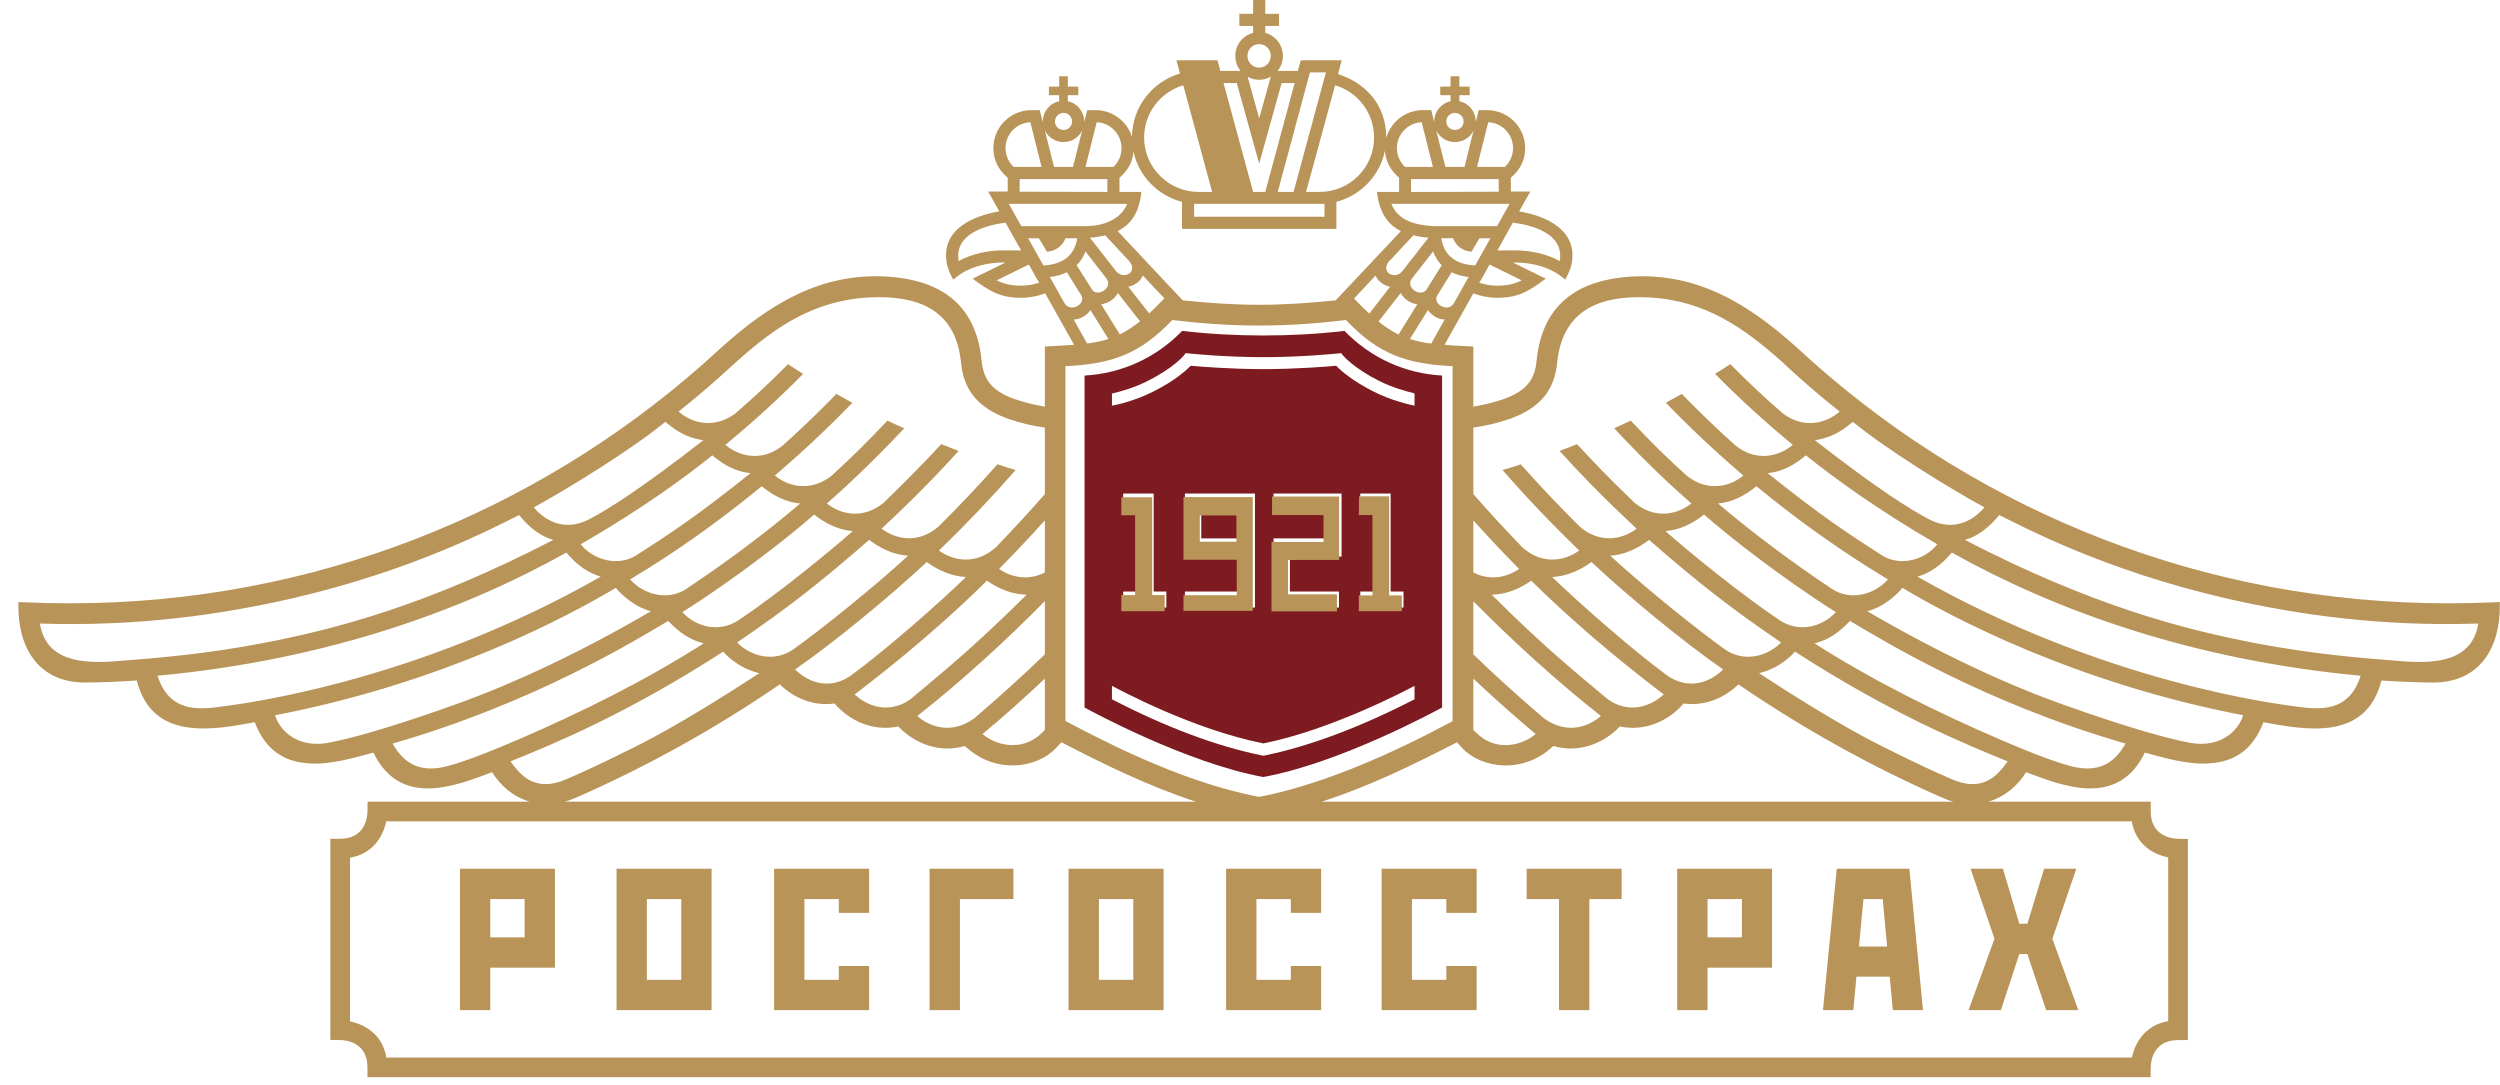 <svg id="SvgjsSvg1000" xmlns="http://www.w3.org/2000/svg" version="1.1" xmlns:xlink="http://www.w3.org/1999/xlink" xmlns:svgjs="http://svgjs.com/svgjs" width="136" height="59" viewBox="0 0 136 59"><title>Fill 2</title><desc>Created with Avocode.</desc><defs id="SvgjsDefs1001"></defs><path id="SvgjsPath1007" d="M352.99 1248.94C353.01 1251.16 351.96 1253.17 349.27 1253.13C348.36 1253.12 347.45 1253.08 346.55 1253.02C346.13 1254.68 345.09 1255.36 343.86 1255.56C343.23 1255.66 342.56 1255.64 341.9 1255.57C341.29 1255.5 340.69 1255.39 340.13 1255.29C339.54 1256.85 338.48 1257.43 337.27 1257.52C336.66 1257.58 336.01 1257.5 335.38 1257.37C334.8 1257.25 334.22 1257.09 333.68 1256.94C332.97 1258.41 331.88 1258.9 330.69 1258.89C330.08 1258.89 329.46 1258.75 328.85 1258.58C328.29 1258.41 327.74 1258.2 327.22 1258.01C326.76 1258.75 326.04 1259.36 325.17 1259.61L334 1259.61L334 1260.14C334 1261.54 335.24 1261.63 335.49 1261.63L336.02 1261.64L336.02 1272.58L335.49 1272.58C334.09 1272.58 334 1273.82 334 1274.07L333.99 1274.6L236.99 1274.6L236.99 1274.06C236.99 1272.66 235.75 1272.58 235.5 1272.58L234.97 1272.57L234.97 1261.63L235.5 1261.63C236.9 1261.63 236.99 1260.39 236.99 1260.14L237 1259.61L245.82 1259.61C244.94 1259.36 244.23 1258.75 243.77 1258.01C243.25 1258.2 242.7 1258.41 242.14 1258.58C241.53 1258.75 240.91 1258.89 240.3 1258.89C239.11 1258.9 238.03 1258.41 237.31 1256.94C236.77 1257.09 236.19 1257.25 235.61 1257.37C234.98 1257.5 234.33 1257.58 233.72 1257.52C232.51 1257.43 231.45 1256.85 230.86 1255.29C230.3 1255.39 229.7 1255.5 229.1 1255.57C228.44 1255.64 227.76 1255.66 227.14 1255.56C225.9 1255.36 224.86 1254.68 224.44 1253.02C223.54 1253.08 222.63 1253.12 221.72 1253.13C219.03 1253.17 217.98 1251.16 218 1248.94L218 1248.75L218.2 1248.76C219.07 1248.8 219.94 1248.82 220.81 1248.82C234.02 1248.82 246.07 1243.9 255.24 1235.81C255.44 1235.63 256.28 1234.87 256.28 1234.87C258.85 1232.57 261.64 1230.81 265.32 1231.05C267.83 1231.22 270.08 1232.29 270.4 1235.62C270.5 1236.61 270.91 1237.24 272.16 1237.7C272.19 1237.71 272.23 1237.72 272.26 1237.73C272.76 1237.9 273.29 1238.03 273.84 1238.12L273.84 1234.85C274.44 1234.82 274.96 1234.79 275.43 1234.76L273.86 1231.96C273.45 1232.11 273.01 1232.2 272.55 1232.2C271.38 1232.2 270.81 1231.82 269.91 1231.16L271.7 1230.28L271.59 1230.28C270.82 1230.28 269.98 1230.46 269.31 1230.87C269.22 1230.92 268.85 1231.21 268.85 1231.21C268.7 1230.91 268.55 1230.63 268.5 1230.29C268.2 1228.51 269.87 1227.75 271.36 1227.5L270.76 1226.42L271.82 1226.42L271.82 1225.67C271.33 1225.25 271.04 1224.73 271.04 1224.06C271.04 1222.91 271.97 1221.99 273.11 1221.99L273.56 1221.99L273.73 1222.65L273.73 1222.61C273.73 1222.07 274.11 1221.61 274.62 1221.51L274.62 1221.18L274.06 1221.18L274.06 1220.71L274.62 1220.71L274.62 1220.15L275.09 1220.15L275.09 1220.71L275.66 1220.71L275.66 1221.18L275.09 1221.18L275.09 1221.51C275.6 1221.61 275.98 1222.07 275.98 1222.61L275.98 1222.65L276.15 1221.99L276.6 1221.99C277.53 1221.99 278.32 1222.61 278.58 1223.45C278.59 1221.82 279.69 1220.44 281.19 1220L281 1219.28L283.23 1219.28L283.39 1219.86L284.49 1219.86C284.31 1219.64 284.2 1219.35 284.2 1219.04C284.2 1218.44 284.61 1217.93 285.17 1217.79L285.17 1217.41L284.42 1217.41L284.42 1216.75L285.17 1216.75L285.17 1216L285.83 1216L285.83 1216.75L286.58 1216.75L286.58 1217.41L285.83 1217.41L285.83 1217.79C286.38 1217.93 286.79 1218.44 286.79 1219.04C286.79 1219.35 286.68 1219.64 286.5 1219.86L287.6 1219.86L287.76 1219.28L289.99 1219.28L289.79 1220.03C291.31 1220.52 292.41 1221.72 292.41 1223.48L292.41 1223.5C292.66 1222.63 293.46 1221.99 294.41 1221.99L294.86 1221.99L295.02 1222.65L295.02 1222.61C295.02 1222.07 295.41 1221.61 295.91 1221.51L295.91 1221.18L295.35 1221.18L295.35 1220.71L295.91 1220.71L295.91 1220.15L296.39 1220.15L296.39 1220.71L296.95 1220.71L296.95 1221.18L296.39 1221.18L296.39 1221.51C296.9 1221.61 297.28 1222.07 297.28 1222.61L297.28 1222.65L297.44 1221.99L297.89 1221.99C299.04 1221.99 299.97 1222.91 299.97 1224.06C299.97 1224.73 299.68 1225.25 299.19 1225.67L299.19 1226.42L300.25 1226.42L299.64 1227.5C301.13 1227.75 302.8 1228.51 302.51 1230.29C302.45 1230.63 302.31 1230.91 302.15 1231.21C302.15 1231.21 301.79 1230.92 301.69 1230.87C301.03 1230.46 300.19 1230.28 299.41 1230.28L299.3 1230.28L301.09 1231.16C300.19 1231.82 299.63 1232.2 298.45 1232.2C297.99 1232.2 297.56 1232.11 297.15 1231.96L295.58 1234.76C296.04 1234.8 296.56 1234.82 297.15 1234.85L297.15 1238.12C297.7 1238.03 298.23 1237.9 298.73 1237.73C298.76 1237.72 298.8 1237.71 298.83 1237.7C300.08 1237.24 300.5 1236.61 300.59 1235.62C300.92 1232.29 303.16 1231.22 305.67 1231.05C309.36 1230.81 312.14 1232.57 314.71 1234.87C314.71 1234.87 315.55 1235.63 315.75 1235.81C324.92 1243.9 336.98 1248.82 350.18 1248.82C351.06 1248.82 351.92 1248.8 352.8 1248.76L352.99 1248.75ZM238.01 1260.68C237.85 1261.47 237.31 1262.44 236.04 1262.66L236.04 1271.56C236.83 1271.73 237.81 1272.26 238.02 1273.53L332.98 1273.53C333.14 1272.74 333.68 1271.77 334.95 1271.55L334.95 1262.64C334.16 1262.49 333.18 1261.95 332.97 1260.68ZM274.96 1255.23C274.96 1255.23 274.99 1255.24 275.01 1255.25C276.55 1256.04 281.07 1258.52 285.5 1259.35C290.08 1258.48 295.03 1255.75 296.02 1255.23L296.02 1235.92C293.5 1235.8 291.99 1235.27 290.22 1233.41C288.65 1233.6 287.08 1233.71 285.5 1233.71L285.49 1233.71C283.91 1233.71 282.35 1233.6 280.77 1233.41C279 1235.27 277.49 1235.8 274.96 1235.92ZM297.15 1242.88C298 1243.85 298.88 1244.8 299.8 1245.76C300.82 1246.69 302.03 1246.58 302.91 1245.95C301.46 1244.55 300.06 1243.09 298.74 1241.57C299.07 1241.47 299.4 1241.37 299.73 1241.26C300.74 1242.4 301.8 1243.52 302.93 1244.64C303.96 1245.54 305.17 1245.41 306.03 1244.76C305.72 1244.46 305.4 1244.16 305.08 1243.86C303.96 1242.79 302.88 1241.68 301.84 1240.53C302.16 1240.41 302.48 1240.29 302.79 1240.16C303.1 1240.49 303.4 1240.82 303.71 1241.14C304.41 1241.88 305.15 1242.61 305.91 1243.34C306.96 1244.21 308.15 1244.06 309.01 1243.39C308.65 1243.07 308.28 1242.74 307.92 1242.41C306.84 1241.41 305.81 1240.37 304.81 1239.3C305.1 1239.17 305.4 1239.03 305.71 1238.88C306.23 1239.43 306.75 1239.96 307.28 1240.49C307.76 1240.95 308.24 1241.41 308.75 1241.87C309.81 1242.72 311.01 1242.55 311.84 1241.87C311.43 1241.52 311.02 1241.16 310.62 1240.8C309.58 1239.87 308.58 1238.9 307.62 1237.91C307.91 1237.75 308.2 1237.59 308.49 1237.43C309.25 1238.21 310.03 1238.97 310.82 1239.7C311.03 1239.89 311.23 1240.07 311.44 1240.26C312.51 1241.09 313.7 1240.89 314.53 1240.2C313.06 1238.99 311.64 1237.7 310.3 1236.34C310.57 1236.17 310.84 1236 311.13 1235.81C312.06 1236.75 313.01 1237.65 314 1238.5C315.08 1239.3 316.26 1239.09 317.08 1238.39C316.37 1237.83 315.68 1237.25 315 1236.65C314.65 1236.34 314.3 1236.02 313.96 1235.7C311.9 1233.86 309.77 1232.33 306.68 1232.18C304.18 1232.06 302.01 1232.75 301.71 1235.73C301.57 1237.18 300.83 1238.16 299.21 1238.76C299.16 1238.78 299.11 1238.8 299.06 1238.81C298.45 1239.02 297.81 1239.17 297.15 1239.26ZM255.99 1236.65C255.31 1237.25 254.62 1237.83 253.91 1238.39C254.73 1239.09 255.91 1239.3 256.99 1238.5C257.98 1237.65 258.94 1236.75 259.87 1235.81C260.15 1236 260.42 1236.17 260.69 1236.34C259.35 1237.7 257.93 1238.99 256.46 1240.2C257.29 1240.89 258.48 1241.09 259.55 1240.26C259.76 1240.07 259.97 1239.89 260.17 1239.7C260.96 1238.97 261.74 1238.21 262.5 1237.43C262.8 1237.59 263.08 1237.75 263.37 1237.91C262.41 1238.9 261.41 1239.87 260.37 1240.8C259.97 1241.16 259.56 1241.52 259.15 1241.87C259.99 1242.55 261.18 1242.72 262.25 1241.87C262.75 1241.41 263.23 1240.95 263.71 1240.49C264.24 1239.96 264.76 1239.43 265.28 1238.88C265.59 1239.03 265.89 1239.17 266.19 1239.3C265.19 1240.37 264.14 1241.41 263.07 1242.41C262.71 1242.74 262.35 1243.07 261.98 1243.39C262.83 1244.06 264.03 1244.21 265.08 1243.34C265.84 1242.61 266.57 1241.88 267.28 1241.14C267.59 1240.82 267.9 1240.49 268.2 1240.16C268.52 1240.29 268.83 1240.41 269.15 1240.53C268.11 1241.68 267.03 1242.79 265.91 1243.86C265.59 1244.16 265.28 1244.46 264.96 1244.76C265.83 1245.41 267.03 1245.54 268.06 1244.64C269.19 1243.52 270.25 1242.4 271.26 1241.26L271.27 1241.26C271.59 1241.37 271.92 1241.47 272.25 1241.57C270.92 1243.09 269.53 1244.55 268.08 1245.95C268.96 1246.58 270.17 1246.69 271.19 1245.76C272.11 1244.8 272.99 1243.85 273.84 1242.88L273.84 1239.26C273.18 1239.17 272.54 1239.02 271.93 1238.81C271.88 1238.8 271.83 1238.78 271.78 1238.76C270.16 1238.16 269.42 1237.18 269.28 1235.73C268.99 1232.75 266.81 1232.06 264.32 1232.18C261.22 1232.33 259.09 1233.86 257.04 1235.7C256.69 1236.02 256.34 1236.34 255.99 1236.65ZM347.68 1251.97C349.48 1252.11 351.49 1251.99 351.82 1249.92C346.48 1250.1 341.88 1249.42 338.05 1248.54C331.42 1247 327.15 1244.7 325.76 1244.02C324.83 1245.15 324.08 1245.3 323.89 1245.37C330.73 1248.91 335.72 1250.24 339.88 1251.02C342.67 1251.55 345.26 1251.79 347.68 1251.97ZM223.31 1251.97C225.73 1251.79 228.32 1251.55 231.11 1251.02C235.27 1250.24 240.27 1248.91 247.1 1245.37C246.91 1245.3 246.16 1245.15 245.24 1244.02C243.85 1244.7 239.57 1247 232.95 1248.54C229.11 1249.42 224.51 1250.1 219.17 1249.92C219.5 1251.99 221.51 1252.11 223.31 1251.97ZM296.5 1256.65C296.42 1256.55 296.33 1256.46 296.26 1256.38C293.77 1257.66 291.47 1258.78 288.91 1259.61L323.27 1259.61C323.06 1259.56 322.86 1259.48 322.65 1259.39C318.75 1257.68 315.05 1255.61 311.57 1253.23C310.81 1253.97 309.74 1254.43 308.59 1254.27C307.78 1255.22 306.48 1255.81 305.12 1255.52C304.24 1256.45 302.88 1256.99 301.5 1256.58C299.91 1258.11 297.6 1257.85 296.5 1256.65ZM274.49 1256.65C273.4 1257.85 271.08 1258.11 269.49 1256.58C268.11 1256.99 266.75 1256.45 265.87 1255.52C264.51 1255.81 263.21 1255.22 262.4 1254.27C261.25 1254.43 260.18 1253.97 259.42 1253.23C255.95 1255.61 252.24 1257.68 248.34 1259.39C248.13 1259.48 247.93 1259.56 247.72 1259.61L282.05 1259.61C279.52 1258.78 277.11 1257.61 274.74 1256.38C274.66 1256.46 274.58 1256.55 274.49 1256.65ZM229.18 1254.42C229.89 1254.32 239.46 1253.2 249.68 1247.37C249.01 1247.17 248.41 1246.77 247.81 1246.06C242.22 1249.19 234.8 1251.9 225.57 1252.76C226.2 1254.72 227.71 1254.64 229.18 1254.42ZM341.81 1254.42C343.28 1254.64 344.79 1254.72 345.42 1252.76C336.19 1251.9 328.77 1249.19 323.18 1246.06C322.58 1246.77 321.99 1247.17 321.31 1247.37C331.54 1253.2 341.1 1254.32 341.81 1254.42ZM234.85 1256.41C235.97 1256.2 238.08 1255.65 241.95 1254.26C244.94 1253.18 248.57 1251.5 252.41 1249.25C251.58 1249.04 250.86 1248.42 250.5 1247.98C247.85 1249.56 241.13 1253.15 231.96 1254.91C232.24 1255.79 233.22 1256.7 234.85 1256.41ZM336.14 1256.41C337.77 1256.7 338.75 1255.79 339.03 1254.91C329.86 1253.15 323.14 1249.56 320.49 1247.98C320.13 1248.42 319.42 1249.04 318.58 1249.25C322.43 1251.5 326.04 1253.18 329.04 1254.26C332.92 1255.65 335.03 1256.2 336.14 1256.41ZM329.66 1257.68C330.99 1258.03 331.96 1257.66 332.63 1256.45C324.92 1254.23 319.4 1250.82 317.64 1249.78C317.03 1250.42 316.47 1250.81 315.71 1251C318.96 1253.07 322.41 1254.77 325.83 1256.24C326.87 1256.69 328.49 1257.37 329.66 1257.68ZM241.33 1257.68C242.51 1257.37 244.12 1256.69 245.17 1256.24C248.58 1254.77 252.03 1253.07 255.28 1251C254.53 1250.81 253.96 1250.42 253.35 1249.78C251.59 1250.82 246.07 1254.23 238.36 1256.45C239.03 1257.66 240 1258.03 241.33 1257.68ZM278.66 1224.25C278.62 1224.83 278.34 1225.29 277.9 1225.67L277.9 1226.44L279.09 1226.44C278.98 1227.6 278.49 1228.23 277.8 1228.57L281.34 1232.34C282.72 1232.48 284.1 1232.58 285.49 1232.58C286.9 1232.58 288.28 1232.48 289.66 1232.34L293.21 1228.57C292.52 1228.23 292.03 1227.6 291.91 1226.44L293.11 1226.44L293.11 1225.67C292.66 1225.28 292.38 1224.8 292.34 1224.2C292.07 1225.55 291.03 1226.63 289.7 1226.98L289.7 1228.45L281.3 1228.45L281.3 1226.98C279.98 1226.64 278.95 1225.58 278.66 1224.25ZM244.77 1257.42C245.39 1258.28 246.19 1259.11 247.86 1258.37C249.72 1257.56 251.02 1256.88 251.4 1256.7C251.81 1256.49 253.89 1255.51 258.31 1252.62C257.95 1252.54 257.08 1252.27 256.34 1251.45C251.02 1254.89 246.94 1256.54 244.77 1257.42ZM323.13 1258.37C324.8 1259.11 325.6 1258.28 326.22 1257.42C324.06 1256.54 319.97 1254.89 314.65 1251.45C313.91 1252.27 313.04 1252.54 312.69 1252.62C317.1 1255.51 319.18 1256.49 319.59 1256.7C319.97 1256.88 321.27 1257.56 323.13 1258.37ZM272.85 1248.35C272.08 1248.34 271.37 1248.06 270.69 1247.59L270.68 1247.6C268.6 1249.65 266.2 1251.72 263.49 1253.78C264.71 1254.87 265.97 1254.51 266.61 1253.97C268.17 1252.65 269.84 1251.34 272.85 1248.35ZM307.51 1253.78C304.8 1251.72 302.39 1249.65 300.31 1247.6L300.3 1247.59C299.62 1248.06 298.91 1248.34 298.15 1248.35C301.14 1251.34 302.82 1252.65 304.38 1253.97C305.02 1254.51 306.28 1254.87 307.51 1253.78ZM301.44 1247.39C302.69 1248.61 305.65 1251.24 307.66 1252.72C308.52 1253.35 309.68 1253.43 310.74 1252.42C308.54 1250.89 305.63 1248.49 303.58 1246.58L303.58 1246.57C302.91 1247.06 302.19 1247.35 301.44 1247.39ZM263.33 1252.72C265.34 1251.24 268.3 1248.61 269.55 1247.39C268.8 1247.35 268.08 1247.06 267.41 1246.57L267.41 1246.58C265.36 1248.49 262.45 1250.89 260.25 1252.42C261.31 1253.43 262.47 1253.35 263.33 1252.72ZM264.28 1245.37C261.52 1247.78 259.78 1249.12 257.1 1250.95C257.82 1251.69 259.11 1252.08 260.19 1251.3C261.57 1250.32 264.56 1247.93 266.4 1246.23C265.63 1246.19 264.88 1245.83 264.28 1245.37ZM304.6 1246.23C306.43 1247.93 309.42 1250.32 310.8 1251.3C311.88 1252.08 313.17 1251.69 313.89 1250.95C311.21 1249.12 309.47 1247.78 306.71 1245.37C306.11 1245.83 305.36 1246.19 304.6 1246.23ZM261.29 1243.99C260.02 1245.12 257.02 1247.48 254.12 1249.3C254.82 1250.07 256.09 1250.47 257.19 1249.73C259.21 1248.38 261.99 1246.13 263.39 1244.89C262.69 1244.84 261.96 1244.53 261.29 1243.99ZM313.8 1249.73C314.89 1250.47 316.17 1250.07 316.87 1249.3C313.98 1247.48 310.97 1245.12 309.7 1243.99C309.03 1244.53 308.3 1244.84 307.6 1244.89C309 1246.13 311.78 1248.38 313.8 1249.73ZM258.44 1242.45C254.79 1245.45 252.04 1247.05 251.28 1247.52C251.97 1248.31 253.3 1248.73 254.34 1248.03C256.36 1246.69 258.6 1245.04 260.53 1243.39C259.79 1243.33 259.09 1242.99 258.44 1242.45ZM316.65 1248.03C317.69 1248.73 319.02 1248.31 319.7 1247.52C318.95 1247.05 316.2 1245.45 312.55 1242.45C311.89 1242.99 311.2 1243.33 310.46 1243.39C312.4 1245.04 314.63 1246.69 316.65 1248.03ZM248.59 1245.61C249.3 1246.49 250.65 1246.83 251.63 1246.2C253.35 1245.09 254.82 1244.15 257.83 1241.74C257.03 1241.66 256.37 1241.3 255.75 1240.77C254.3 1241.94 251.95 1243.67 248.59 1245.61ZM319.36 1246.2C320.34 1246.83 321.69 1246.49 322.39 1245.61C319.04 1243.67 316.7 1241.94 315.24 1240.77C314.61 1241.3 313.96 1241.66 313.16 1241.74C316.17 1244.15 317.64 1245.09 319.36 1246.2ZM324.95 1243.6C323.16 1242.63 319.56 1240.41 317.8 1238.95C317.44 1239.21 316.89 1239.77 315.73 1239.95C319.15 1242.61 320.88 1243.69 321.94 1244.25C323.38 1245 324.47 1244.19 324.95 1243.6ZM253.19 1238.95C251.43 1240.41 247.83 1242.63 246.04 1243.6C246.52 1244.19 247.61 1245 249.05 1244.25C250.11 1243.69 251.84 1242.61 255.26 1239.95C254.1 1239.77 253.54 1239.21 253.19 1238.95ZM270.03 1255.05C271.35 1253.92 272.62 1252.77 273.84 1251.6L273.84 1248.7C271.76 1250.82 269.23 1253.13 266.9 1254.95C267.73 1255.67 268.93 1255.89 270.03 1255.05ZM297.15 1251.6C298.37 1252.78 299.64 1253.92 300.96 1255.05C302.07 1255.89 303.26 1255.67 304.09 1254.95C301.77 1253.13 299.23 1250.82 297.15 1248.71ZM324.09 1270.95L325.5 1267.07L324.2 1263.26L325.96 1263.26L326.85 1266.25L327.29 1266.25L328.2 1263.26L329.95 1263.26L328.65 1267.07L330.06 1270.95L328.31 1270.95L327.29 1267.9L326.85 1267.9L325.85 1270.95ZM317.82 1270.95L316.17 1270.95L316.92 1263.26L320.87 1263.26L321.61 1270.95L319.97 1270.95L319.8 1269.13L317.99 1269.13ZM250.54 1263.26L255.71 1263.26L255.71 1270.95L250.54 1270.95ZM288.87 1270.95L283.7 1270.95L283.7 1263.26L288.87 1263.26L288.87 1265.66L287.22 1265.66L287.22 1264.91L285.35 1264.91L285.35 1269.3L287.22 1269.3L287.22 1268.55L288.87 1268.55ZM275.13 1263.26L280.3 1263.26L280.3 1270.95L275.13 1270.95ZM301.81 1264.91L300.05 1264.91L300.05 1263.26L305.22 1263.26L305.22 1264.91L303.46 1264.91L303.46 1270.95L301.81 1270.95ZM297.33 1270.95L292.16 1270.95L292.16 1263.26L297.33 1263.26L297.33 1265.66L295.68 1265.66L295.68 1264.91L293.81 1264.91L293.81 1269.3L295.68 1269.3L295.68 1268.55L297.33 1268.55ZM264.28 1270.95L259.11 1270.95L259.11 1263.26L264.28 1263.26L264.28 1265.66L262.63 1265.66L262.63 1264.91L260.76 1264.91L260.76 1269.3L262.63 1269.3L262.63 1268.55L264.28 1268.55ZM309.89 1270.95L308.24 1270.95L308.24 1263.26L313.4 1263.26L313.4 1268.64L309.89 1268.64ZM269.22 1270.95L267.57 1270.95L267.57 1263.26L272.13 1263.26L272.13 1264.91L269.22 1264.91ZM283.56 1220.52L285.17 1226.44L285.83 1226.44L287.43 1220.52L286.72 1220.52L285.5 1224.9L284.28 1220.52ZM281.37 1220.64C280.14 1221 279.24 1222.14 279.24 1223.48C279.24 1225.11 280.57 1226.44 282.2 1226.44L282.94 1226.44ZM291.75 1223.48C291.75 1222.14 290.86 1221 289.63 1220.64L288.05 1226.44L288.79 1226.44C290.43 1226.44 291.75 1225.11 291.75 1223.48ZM286.51 1226.44L287.37 1226.44L289.13 1219.94L288.26 1219.94ZM297.15 1255.71C297.2 1255.75 297.25 1255.8 297.3 1255.85C298.41 1256.97 299.88 1256.51 300.54 1255.93C299.54 1255.1 298.31 1254.01 297.15 1252.92ZM273.84 1252.92C272.68 1254.01 271.46 1255.1 270.45 1255.93C271.11 1256.51 272.58 1256.97 273.7 1255.85C273.75 1255.8 273.79 1255.75 273.84 1255.71ZM276.78 1269.3L278.65 1269.3L278.65 1264.91L276.78 1264.91ZM252.19 1269.3L254.06 1269.3L254.06 1264.91L252.19 1264.91ZM276.06 1228.3C276.91 1228.3 277.94 1228.01 278.32 1227.09L271.88 1227.09L272.56 1228.3ZM298.44 1228.3L299.12 1227.09L292.69 1227.09C293.06 1228.01 294 1228.24 294.95 1228.3ZM297.15 1247.14C298.01 1247.59 298.93 1247.44 299.64 1246.95C298.79 1246.09 297.96 1245.21 297.15 1244.31ZM271.35 1246.95C272.06 1247.44 272.99 1247.59 273.84 1247.14L273.84 1244.31C273.03 1245.21 272.2 1246.09 271.35 1246.95ZM272.55 1229.62L272.08 1228.79L271.7 1228.11C270.57 1228.26 268.91 1228.74 269.15 1230.2C269.89 1229.8 270.75 1229.62 271.59 1229.62ZM298.92 1228.79L298.46 1229.62L299.41 1229.62C300.25 1229.62 301.12 1229.8 301.85 1230.2C302.1 1228.74 300.44 1228.26 299.3 1228.11ZM277.12 1228.8C276.86 1228.87 276.58 1228.91 276.29 1228.93L277.73 1230.77C278.13 1231.24 278.96 1230.8 278.41 1230.18C278.4 1230.17 278.38 1230.15 278.36 1230.13ZM294.71 1228.93C294.43 1228.91 294.15 1228.87 293.89 1228.8L292.65 1230.13C292.63 1230.15 292.61 1230.17 292.59 1230.18C292.05 1230.8 292.87 1231.24 293.27 1230.77ZM281.96 1227.79L289.05 1227.79L289.05 1227.09L281.96 1227.09ZM277.44 1232.35C277.28 1232.46 277.09 1232.53 276.9 1232.55L277.92 1234.19C278.28 1234.02 278.64 1233.78 279.02 1233.48L277.81 1231.94C277.72 1232.1 277.6 1232.24 277.44 1232.35ZM291.99 1233.49C292.36 1233.79 292.72 1234.02 293.08 1234.2L294.1 1232.55C293.91 1232.53 293.73 1232.46 293.57 1232.35C293.41 1232.24 293.28 1232.1 293.2 1231.94ZM271.7 1224.06C271.7 1224.46 271.87 1224.82 272.14 1225.08L273.66 1225.08L273.05 1222.65C272.3 1222.68 271.7 1223.3 271.7 1224.06ZM297.35 1225.08L298.87 1225.08C299.14 1224.82 299.31 1224.46 299.31 1224.06C299.31 1223.3 298.71 1222.68 297.96 1222.65ZM276.05 1225.08L277.57 1225.08C277.85 1224.82 278.01 1224.46 278.01 1224.06C278.01 1223.3 277.41 1222.68 276.66 1222.65ZM294.34 1222.65C293.59 1222.68 292.99 1223.3 292.99 1224.06C292.99 1224.46 293.16 1224.82 293.43 1225.08L294.95 1225.08ZM292.62 1231.6C292.47 1231.57 292.33 1231.51 292.19 1231.42C292.03 1231.31 291.9 1231.16 291.83 1230.99L290.66 1232.24C290.95 1232.55 291.23 1232.82 291.49 1233.06ZM279.52 1233.05C279.77 1232.81 280.05 1232.54 280.34 1232.23L279.17 1230.99C279.1 1231.16 278.98 1231.31 278.81 1231.42C278.68 1231.51 278.53 1231.57 278.38 1231.6ZM274.86 1223.73C274.41 1223.73 274.02 1223.47 273.84 1223.1L274.34 1225.08L275.37 1225.08L275.87 1223.1C275.69 1223.47 275.3 1223.73 274.86 1223.73ZM296.14 1223.73C295.7 1223.73 295.31 1223.47 295.13 1223.1L295.63 1225.08L296.67 1225.08L297.16 1223.1C296.98 1223.47 296.6 1223.73 296.14 1223.73ZM273.76 1230.44C274.99 1230.38 275.48 1229.74 275.6 1228.96C275.39 1228.96 275.17 1228.96 274.96 1228.96C274.8 1229.42 274.35 1229.68 273.95 1229.69L273.52 1228.97L273.1 1228.96L272.93 1228.96ZM295.41 1228.96C295.52 1229.74 296.02 1230.38 297.25 1230.44L298.08 1228.96L297.91 1228.96L297.48 1228.97L297.05 1229.69C296.65 1229.68 296.21 1229.42 296.05 1228.96C295.83 1228.96 295.62 1228.96 295.41 1228.96ZM318.13 1267.49L319.66 1267.49L319.42 1264.91L318.37 1264.91ZM309.89 1266.99L311.76 1266.99L311.76 1264.91L309.89 1264.91ZM243.67 1264.91L245.54 1264.91L245.54 1266.99L243.67 1266.99ZM276.05 1229.68C275.94 1229.97 275.78 1230.22 275.57 1230.43L276.37 1231.69L276.39 1231.73C276.69 1232.22 277.58 1231.65 277.19 1231.15ZM293.81 1231.15C293.42 1231.65 294.31 1232.22 294.62 1231.73L294.64 1231.69L295.43 1230.43C295.22 1230.22 295.07 1229.97 294.96 1229.68ZM295.59 1233.38C295.42 1233.38 295.25 1233.34 295.09 1233.24C294.93 1233.15 294.79 1233.02 294.68 1232.87L293.7 1234.44C294.06 1234.56 294.44 1234.64 294.86 1234.69ZM276.14 1234.69C276.56 1234.63 276.94 1234.56 277.3 1234.44L276.32 1232.87C276.22 1233.02 276.08 1233.15 275.91 1233.24C275.75 1233.34 275.58 1233.38 275.41 1233.38ZM274.9 1232.48C275.22 1233.03 276.08 1232.56 275.83 1232.08L275.04 1230.81C274.78 1230.94 274.47 1231.03 274.11 1231.07ZM296.89 1231.07C296.53 1231.03 296.23 1230.94 295.97 1230.81L295.18 1232.08C294.93 1232.56 295.79 1233.03 296.1 1232.48ZM272.47 1225.74L272.47 1226.43L277.24 1226.44L277.24 1225.74ZM293.76 1225.74L293.76 1226.44L295.05 1226.44L298.53 1226.43L298.53 1225.74ZM286.13 1220.17C285.94 1220.28 285.73 1220.34 285.5 1220.34C285.26 1220.34 285.05 1220.28 284.87 1220.17L285.5 1222.44ZM298.03 1230.39L297.64 1231.11L297.47 1231.38C297.78 1231.48 298.11 1231.54 298.45 1231.54C298.95 1231.54 299.37 1231.46 299.78 1231.25ZM272.55 1231.54C272.9 1231.54 273.22 1231.48 273.53 1231.38L273.37 1231.11L272.97 1230.39L271.22 1231.25C271.64 1231.46 272.05 1231.54 272.55 1231.54ZM285.5 1218.4C285.14 1218.4 284.86 1218.69 284.86 1219.04C284.86 1219.39 285.14 1219.68 285.5 1219.68C285.85 1219.68 286.13 1219.39 286.13 1219.04C286.13 1218.69 285.85 1218.4 285.5 1218.4ZM296.14 1222.14C295.89 1222.14 295.68 1222.35 295.68 1222.61C295.68 1222.87 295.89 1223.07 296.14 1223.07C296.41 1223.07 296.62 1222.87 296.62 1222.61C296.62 1222.35 296.41 1222.14 296.14 1222.14ZM274.86 1222.14C274.6 1222.14 274.39 1222.35 274.39 1222.61C274.39 1222.87 274.6 1223.07 274.86 1223.07C275.11 1223.07 275.32 1222.87 275.32 1222.61C275.32 1222.35 275.11 1222.14 274.86 1222.14ZM247.19 1268.64L247.19 1263.26L242.02 1263.26L242.02 1270.95L243.67 1270.95L243.67 1268.64Z " fill="#b99459" fill-opacity="1" transform="matrix(1,0,0,1,-217,-1216)"></path><path id="SvgjsPath1008" d="M290.14 1234C291.55 1235.46 293.43 1236.32 295.45 1236.43L295.45 1254.49C295.02 1254.72 289.88 1257.51 285.72 1258.27C281.57 1257.51 276.42 1254.72 276 1254.49L276 1236.43C278.02 1236.32 279.9 1235.46 281.31 1234C282.77 1234.17 284.25 1234.25 285.72 1234.25C287.2 1234.25 288.69 1234.17 290.14 1234ZM285.79 1257.1C288.19 1256.61 291.01 1255.56 293.95 1254.04L293.95 1253.31C293.5 1253.55 289.45 1255.69 285.74 1256.44L285.72 1256.44C281.87 1255.67 277.93 1253.54 277.49 1253.31L277.49 1254.04C280.39 1255.55 283.22 1256.61 285.67 1257.1L285.73 1257.11ZM293.95 1237.4C293.43 1237.27 292.73 1237.08 292 1236.71C290.66 1236.03 290.1 1235.38 290.07 1235.35L289.96 1235.21L289.78 1235.23C289.76 1235.23 287.87 1235.43 285.73 1235.43C283.59 1235.43 281.7 1235.23 281.68 1235.23L281.5 1235.21L281.39 1235.35C281.39 1235.36 280.83 1236.02 279.46 1236.71C278.72 1237.09 278.02 1237.28 277.49 1237.41L277.49 1238.07C277.78 1238.02 278.81 1237.78 279.76 1237.29C280.87 1236.73 281.49 1236.19 281.76 1235.91L281.78 1235.9L281.8 1235.9C282.27 1235.94 283.93 1236.08 285.72 1236.08L285.74 1236.08C287.54 1236.08 289.2 1235.94 289.66 1235.9L289.69 1235.9L289.7 1235.91C289.97 1236.19 290.6 1236.73 291.7 1237.29C292.65 1237.78 293.66 1238.01 293.95 1238.07ZM284.38 1246.28L284.38 1248.18L281.46 1248.18L281.46 1249.05L285.27 1249.05L285.27 1242.85L281.46 1242.85L281.46 1246.28ZM289.1 1243.84L289.1 1245.29L286.28 1245.29L286.28 1249.05L289.84 1249.05L289.84 1248.18L287.17 1248.18L287.17 1246.28L289.98 1246.28L289.98 1242.85L286.28 1242.85L286.28 1243.84ZM291.76 1243.84L291.76 1248.18L291 1248.18L291 1249.05L293.35 1249.05L293.35 1248.18L292.65 1248.18L292.65 1242.85L291 1242.85L291 1243.84ZM278.87 1243.84L278.87 1248.18L278.1 1248.18L278.1 1249.05L280.45 1249.05L280.45 1248.18L279.76 1248.18L279.76 1242.85L278.1 1242.85L278.1 1243.84ZM282.35 1245.29L284.38 1245.29L284.38 1243.84L282.35 1243.84Z " fill="#7e1b20" fill-opacity="1" transform="matrix(1,0,0,1,-217,-1216)"></path><path id="SvgjsPath1009" d="M281.38 1243.04L281.38 1246.45L284.28 1246.45L284.28 1248.38L281.38 1248.38L281.38 1249.23L285.15 1249.23L285.15 1243.04ZM286.2 1243.01L286.2 1244.02L289 1244.02L289 1245.48L286.17 1245.48L286.17 1249.26L289.73 1249.26L289.73 1248.33L287.07 1248.33L287.07 1246.46L289.85 1246.46L289.85 1243.01ZM278 1243.05L278 1244.03L278.75 1244.03L278.75 1248.37L278 1248.37L278 1249.25L280.36 1249.25L280.36 1248.37L279.68 1248.37L279.68 1243.05ZM284.26 1244.04L284.26 1245.47L282.27 1245.47L282.27 1244.04ZM290.93 1243L290.92 1244.02L291.66 1244.02L291.66 1248.39L290.92 1248.39L290.92 1249.25L293.26 1249.25L293.26 1248.39L292.57 1248.39L292.57 1243Z " fill="#b99459" fill-opacity="1" transform="matrix(1,0,0,1,-217,-1216)"></path></svg>